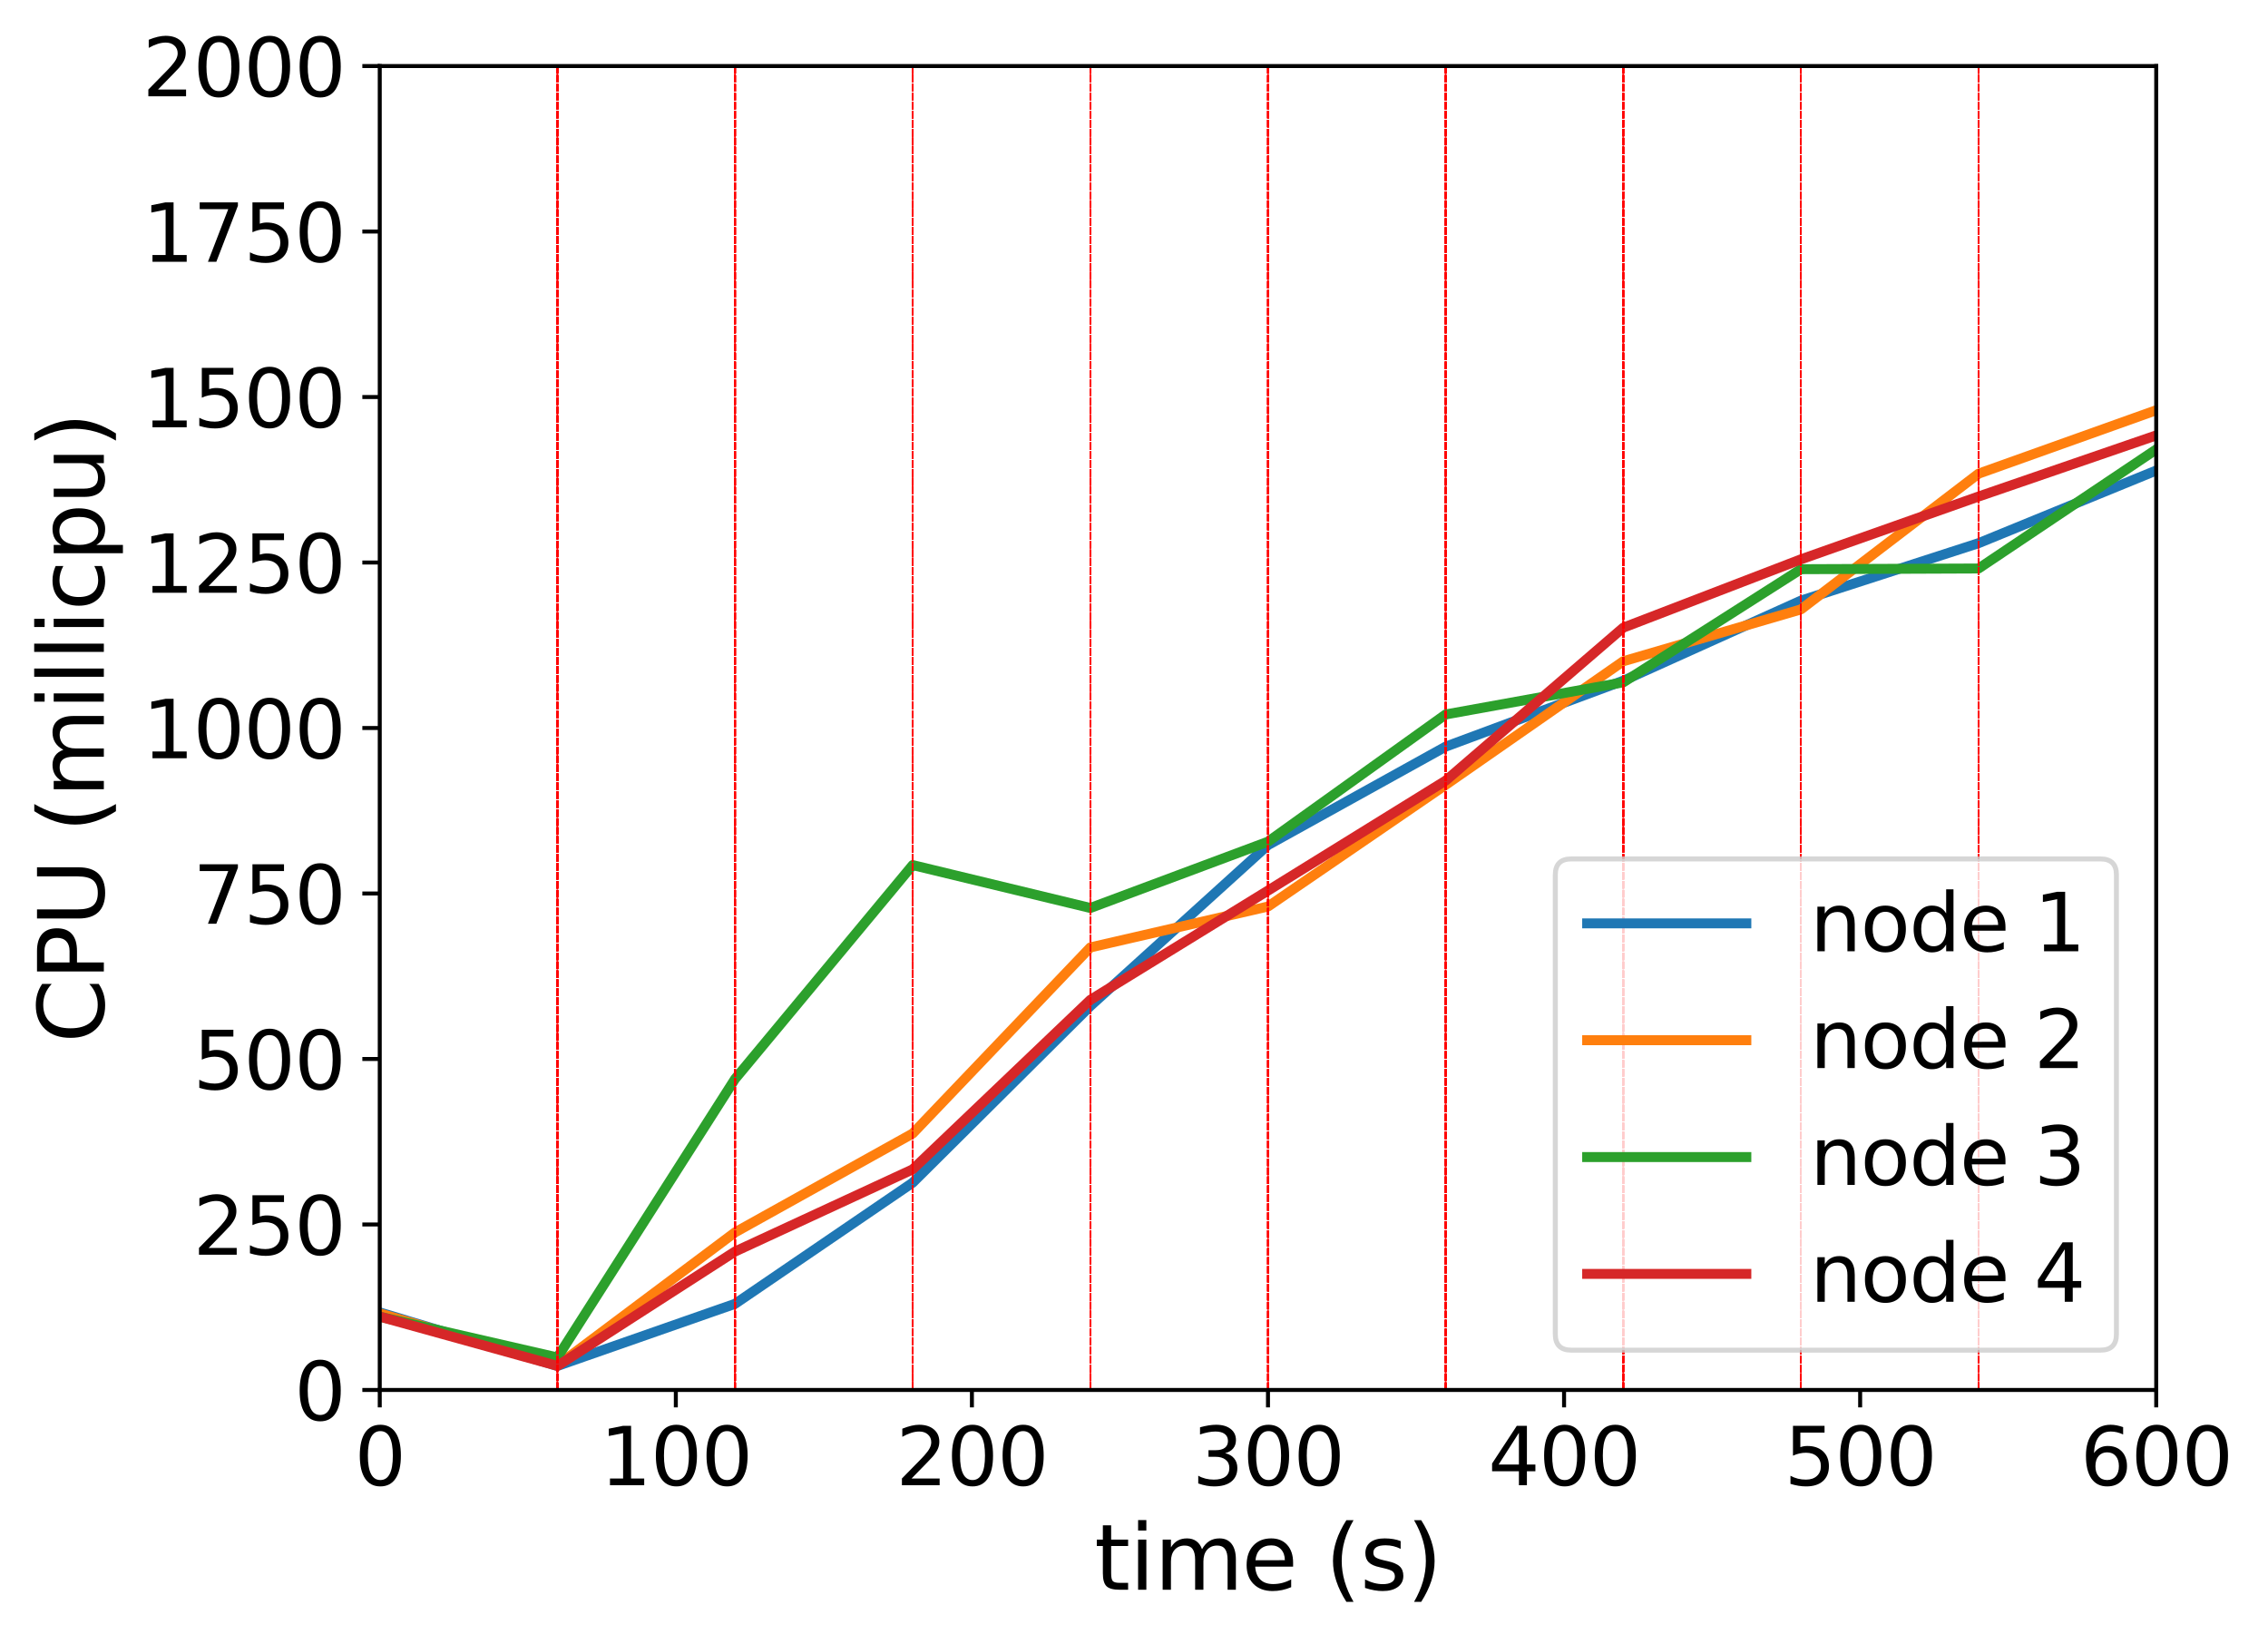 <?xml version="1.0" encoding="utf-8" standalone="no"?>
<!DOCTYPE svg PUBLIC "-//W3C//DTD SVG 1.1//EN"
  "http://www.w3.org/Graphics/SVG/1.1/DTD/svg11.dtd">
<svg xmlns:xlink="http://www.w3.org/1999/xlink" width="455.931pt" height="330.496pt" viewBox="0 0 455.931 330.496" xmlns="http://www.w3.org/2000/svg" version="1.1">
 <defs>
  <style type="text/css">*{stroke-linejoin: round; stroke-linecap: butt}</style>
 </defs>
 <g id="figure_1">
  <g id="patch_1">
   <path d="M 0 330.496 
L 455.931 330.496 
L 455.931 0 
L 0 0 
z
" style="fill: #ffffff"/>
  </g>
  <g id="axes_1">
   <g id="patch_2">
    <path d="M 76.341 279.391 
L 433.461 279.391 
L 433.461 13.279 
L 76.341 13.279 
z
" style="fill: #ffffff"/>
   </g>
   <g id="matplotlib.axis_1">
    <g id="xtick_1">
     <g id="line2d_1">
      <defs>
       <path id="me4e5511fac" d="M 0 0 
L 0 3.5 
" style="stroke: #000000; stroke-width: 0.8"/>
      </defs>
      <g>
       <use xlink:href="#me4e5511fac" x="76.341" y="279.391" style="stroke: #000000; stroke-width: 0.8"/>
      </g>
     </g>
     <g id="text_1">
      <!-- 0 -->
      <g transform="translate(71.251 298.548)scale(0.16 -0.16)">
       <defs>
        <path id="DejaVuSans-30" d="M 2034 4250 
Q 1547 4250 1301 3770 
Q 1056 3291 1056 2328 
Q 1056 1369 1301 889 
Q 1547 409 2034 409 
Q 2525 409 2770 889 
Q 3016 1369 3016 2328 
Q 3016 3291 2770 3770 
Q 2525 4250 2034 4250 
z
M 2034 4750 
Q 2819 4750 3233 4129 
Q 3647 3509 3647 2328 
Q 3647 1150 3233 529 
Q 2819 -91 2034 -91 
Q 1250 -91 836 529 
Q 422 1150 422 2328 
Q 422 3509 836 4129 
Q 1250 4750 2034 4750 
z
" transform="scale(0.016)"/>
       </defs>
       <use xlink:href="#DejaVuSans-30"/>
      </g>
     </g>
    </g>
    <g id="xtick_2">
     <g id="line2d_2">
      <g>
       <use xlink:href="#me4e5511fac" x="135.861" y="279.391" style="stroke: #000000; stroke-width: 0.8"/>
      </g>
     </g>
     <g id="text_2">
      <!-- 100 -->
      <g transform="translate(120.591 298.548)scale(0.16 -0.16)">
       <defs>
        <path id="DejaVuSans-31" d="M 794 531 
L 1825 531 
L 1825 4091 
L 703 3866 
L 703 4441 
L 1819 4666 
L 2450 4666 
L 2450 531 
L 3481 531 
L 3481 0 
L 794 0 
L 794 531 
z
" transform="scale(0.016)"/>
       </defs>
       <use xlink:href="#DejaVuSans-31"/>
       <use xlink:href="#DejaVuSans-30" x="63.623"/>
       <use xlink:href="#DejaVuSans-30" x="127.246"/>
      </g>
     </g>
    </g>
    <g id="xtick_3">
     <g id="line2d_3">
      <g>
       <use xlink:href="#me4e5511fac" x="195.381" y="279.391" style="stroke: #000000; stroke-width: 0.8"/>
      </g>
     </g>
     <g id="text_3">
      <!-- 200 -->
      <g transform="translate(180.111 298.548)scale(0.16 -0.16)">
       <defs>
        <path id="DejaVuSans-32" d="M 1228 531 
L 3431 531 
L 3431 0 
L 469 0 
L 469 531 
Q 828 903 1448 1529 
Q 2069 2156 2228 2338 
Q 2531 2678 2651 2914 
Q 2772 3150 2772 3378 
Q 2772 3750 2511 3984 
Q 2250 4219 1831 4219 
Q 1534 4219 1204 4116 
Q 875 4013 500 3803 
L 500 4441 
Q 881 4594 1212 4672 
Q 1544 4750 1819 4750 
Q 2544 4750 2975 4387 
Q 3406 4025 3406 3419 
Q 3406 3131 3298 2873 
Q 3191 2616 2906 2266 
Q 2828 2175 2409 1742 
Q 1991 1309 1228 531 
z
" transform="scale(0.016)"/>
       </defs>
       <use xlink:href="#DejaVuSans-32"/>
       <use xlink:href="#DejaVuSans-30" x="63.623"/>
       <use xlink:href="#DejaVuSans-30" x="127.246"/>
      </g>
     </g>
    </g>
    <g id="xtick_4">
     <g id="line2d_4">
      <g>
       <use xlink:href="#me4e5511fac" x="254.901" y="279.391" style="stroke: #000000; stroke-width: 0.8"/>
      </g>
     </g>
     <g id="text_4">
      <!-- 300 -->
      <g transform="translate(239.631 298.548)scale(0.16 -0.16)">
       <defs>
        <path id="DejaVuSans-33" d="M 2597 2516 
Q 3050 2419 3304 2112 
Q 3559 1806 3559 1356 
Q 3559 666 3084 287 
Q 2609 -91 1734 -91 
Q 1441 -91 1130 -33 
Q 819 25 488 141 
L 488 750 
Q 750 597 1062 519 
Q 1375 441 1716 441 
Q 2309 441 2620 675 
Q 2931 909 2931 1356 
Q 2931 1769 2642 2001 
Q 2353 2234 1838 2234 
L 1294 2234 
L 1294 2753 
L 1863 2753 
Q 2328 2753 2575 2939 
Q 2822 3125 2822 3475 
Q 2822 3834 2567 4026 
Q 2313 4219 1838 4219 
Q 1578 4219 1281 4162 
Q 984 4106 628 3988 
L 628 4550 
Q 988 4650 1302 4700 
Q 1616 4750 1894 4750 
Q 2613 4750 3031 4423 
Q 3450 4097 3450 3541 
Q 3450 3153 3228 2886 
Q 3006 2619 2597 2516 
z
" transform="scale(0.016)"/>
       </defs>
       <use xlink:href="#DejaVuSans-33"/>
       <use xlink:href="#DejaVuSans-30" x="63.623"/>
       <use xlink:href="#DejaVuSans-30" x="127.246"/>
      </g>
     </g>
    </g>
    <g id="xtick_5">
     <g id="line2d_5">
      <g>
       <use xlink:href="#me4e5511fac" x="314.421" y="279.391" style="stroke: #000000; stroke-width: 0.8"/>
      </g>
     </g>
     <g id="text_5">
      <!-- 400 -->
      <g transform="translate(299.151 298.548)scale(0.16 -0.16)">
       <defs>
        <path id="DejaVuSans-34" d="M 2419 4116 
L 825 1625 
L 2419 1625 
L 2419 4116 
z
M 2253 4666 
L 3047 4666 
L 3047 1625 
L 3713 1625 
L 3713 1100 
L 3047 1100 
L 3047 0 
L 2419 0 
L 2419 1100 
L 313 1100 
L 313 1709 
L 2253 4666 
z
" transform="scale(0.016)"/>
       </defs>
       <use xlink:href="#DejaVuSans-34"/>
       <use xlink:href="#DejaVuSans-30" x="63.623"/>
       <use xlink:href="#DejaVuSans-30" x="127.246"/>
      </g>
     </g>
    </g>
    <g id="xtick_6">
     <g id="line2d_6">
      <g>
       <use xlink:href="#me4e5511fac" x="373.941" y="279.391" style="stroke: #000000; stroke-width: 0.8"/>
      </g>
     </g>
     <g id="text_6">
      <!-- 500 -->
      <g transform="translate(358.671 298.548)scale(0.16 -0.16)">
       <defs>
        <path id="DejaVuSans-35" d="M 691 4666 
L 3169 4666 
L 3169 4134 
L 1269 4134 
L 1269 2991 
Q 1406 3038 1543 3061 
Q 1681 3084 1819 3084 
Q 2600 3084 3056 2656 
Q 3513 2228 3513 1497 
Q 3513 744 3044 326 
Q 2575 -91 1722 -91 
Q 1428 -91 1123 -41 
Q 819 9 494 109 
L 494 744 
Q 775 591 1075 516 
Q 1375 441 1709 441 
Q 2250 441 2565 725 
Q 2881 1009 2881 1497 
Q 2881 1984 2565 2268 
Q 2250 2553 1709 2553 
Q 1456 2553 1204 2497 
Q 953 2441 691 2322 
L 691 4666 
z
" transform="scale(0.016)"/>
       </defs>
       <use xlink:href="#DejaVuSans-35"/>
       <use xlink:href="#DejaVuSans-30" x="63.623"/>
       <use xlink:href="#DejaVuSans-30" x="127.246"/>
      </g>
     </g>
    </g>
    <g id="xtick_7">
     <g id="line2d_7">
      <g>
       <use xlink:href="#me4e5511fac" x="433.461" y="279.391" style="stroke: #000000; stroke-width: 0.8"/>
      </g>
     </g>
     <g id="text_7">
      <!-- 600 -->
      <g transform="translate(418.191 298.548)scale(0.16 -0.16)">
       <defs>
        <path id="DejaVuSans-36" d="M 2113 2584 
Q 1688 2584 1439 2293 
Q 1191 2003 1191 1497 
Q 1191 994 1439 701 
Q 1688 409 2113 409 
Q 2538 409 2786 701 
Q 3034 994 3034 1497 
Q 3034 2003 2786 2293 
Q 2538 2584 2113 2584 
z
M 3366 4563 
L 3366 3988 
Q 3128 4100 2886 4159 
Q 2644 4219 2406 4219 
Q 1781 4219 1451 3797 
Q 1122 3375 1075 2522 
Q 1259 2794 1537 2939 
Q 1816 3084 2150 3084 
Q 2853 3084 3261 2657 
Q 3669 2231 3669 1497 
Q 3669 778 3244 343 
Q 2819 -91 2113 -91 
Q 1303 -91 875 529 
Q 447 1150 447 2328 
Q 447 3434 972 4092 
Q 1497 4750 2381 4750 
Q 2619 4750 2861 4703 
Q 3103 4656 3366 4563 
z
" transform="scale(0.016)"/>
       </defs>
       <use xlink:href="#DejaVuSans-36"/>
       <use xlink:href="#DejaVuSans-30" x="63.623"/>
       <use xlink:href="#DejaVuSans-30" x="127.246"/>
      </g>
     </g>
    </g>
    <g id="text_8">
     <!-- time (s) -->
     <g transform="translate(219.996 319.553)scale(0.18 -0.18)">
      <defs>
       <path id="DejaVuSans-74" d="M 1172 4494 
L 1172 3500 
L 2356 3500 
L 2356 3053 
L 1172 3053 
L 1172 1153 
Q 1172 725 1289 603 
Q 1406 481 1766 481 
L 2356 481 
L 2356 0 
L 1766 0 
Q 1100 0 847 248 
Q 594 497 594 1153 
L 594 3053 
L 172 3053 
L 172 3500 
L 594 3500 
L 594 4494 
L 1172 4494 
z
" transform="scale(0.016)"/>
       <path id="DejaVuSans-69" d="M 603 3500 
L 1178 3500 
L 1178 0 
L 603 0 
L 603 3500 
z
M 603 4863 
L 1178 4863 
L 1178 4134 
L 603 4134 
L 603 4863 
z
" transform="scale(0.016)"/>
       <path id="DejaVuSans-6d" d="M 3328 2828 
Q 3544 3216 3844 3400 
Q 4144 3584 4550 3584 
Q 5097 3584 5394 3201 
Q 5691 2819 5691 2113 
L 5691 0 
L 5113 0 
L 5113 2094 
Q 5113 2597 4934 2840 
Q 4756 3084 4391 3084 
Q 3944 3084 3684 2787 
Q 3425 2491 3425 1978 
L 3425 0 
L 2847 0 
L 2847 2094 
Q 2847 2600 2669 2842 
Q 2491 3084 2119 3084 
Q 1678 3084 1418 2786 
Q 1159 2488 1159 1978 
L 1159 0 
L 581 0 
L 581 3500 
L 1159 3500 
L 1159 2956 
Q 1356 3278 1631 3431 
Q 1906 3584 2284 3584 
Q 2666 3584 2933 3390 
Q 3200 3197 3328 2828 
z
" transform="scale(0.016)"/>
       <path id="DejaVuSans-65" d="M 3597 1894 
L 3597 1613 
L 953 1613 
Q 991 1019 1311 708 
Q 1631 397 2203 397 
Q 2534 397 2845 478 
Q 3156 559 3463 722 
L 3463 178 
Q 3153 47 2828 -22 
Q 2503 -91 2169 -91 
Q 1331 -91 842 396 
Q 353 884 353 1716 
Q 353 2575 817 3079 
Q 1281 3584 2069 3584 
Q 2775 3584 3186 3129 
Q 3597 2675 3597 1894 
z
M 3022 2063 
Q 3016 2534 2758 2815 
Q 2500 3097 2075 3097 
Q 1594 3097 1305 2825 
Q 1016 2553 972 2059 
L 3022 2063 
z
" transform="scale(0.016)"/>
       <path id="DejaVuSans-20" transform="scale(0.016)"/>
       <path id="DejaVuSans-28" d="M 1984 4856 
Q 1566 4138 1362 3434 
Q 1159 2731 1159 2009 
Q 1159 1288 1364 580 
Q 1569 -128 1984 -844 
L 1484 -844 
Q 1016 -109 783 600 
Q 550 1309 550 2009 
Q 550 2706 781 3412 
Q 1013 4119 1484 4856 
L 1984 4856 
z
" transform="scale(0.016)"/>
       <path id="DejaVuSans-73" d="M 2834 3397 
L 2834 2853 
Q 2591 2978 2328 3040 
Q 2066 3103 1784 3103 
Q 1356 3103 1142 2972 
Q 928 2841 928 2578 
Q 928 2378 1081 2264 
Q 1234 2150 1697 2047 
L 1894 2003 
Q 2506 1872 2764 1633 
Q 3022 1394 3022 966 
Q 3022 478 2636 193 
Q 2250 -91 1575 -91 
Q 1294 -91 989 -36 
Q 684 19 347 128 
L 347 722 
Q 666 556 975 473 
Q 1284 391 1588 391 
Q 1994 391 2212 530 
Q 2431 669 2431 922 
Q 2431 1156 2273 1281 
Q 2116 1406 1581 1522 
L 1381 1569 
Q 847 1681 609 1914 
Q 372 2147 372 2553 
Q 372 3047 722 3315 
Q 1072 3584 1716 3584 
Q 2034 3584 2315 3537 
Q 2597 3491 2834 3397 
z
" transform="scale(0.016)"/>
       <path id="DejaVuSans-29" d="M 513 4856 
L 1013 4856 
Q 1481 4119 1714 3412 
Q 1947 2706 1947 2009 
Q 1947 1309 1714 600 
Q 1481 -109 1013 -844 
L 513 -844 
Q 928 -128 1133 580 
Q 1338 1288 1338 2009 
Q 1338 2731 1133 3434 
Q 928 4138 513 4856 
z
" transform="scale(0.016)"/>
      </defs>
      <use xlink:href="#DejaVuSans-74"/>
      <use xlink:href="#DejaVuSans-69" x="39.209"/>
      <use xlink:href="#DejaVuSans-6d" x="66.992"/>
      <use xlink:href="#DejaVuSans-65" x="164.404"/>
      <use xlink:href="#DejaVuSans-20" x="225.928"/>
      <use xlink:href="#DejaVuSans-28" x="257.715"/>
      <use xlink:href="#DejaVuSans-73" x="296.729"/>
      <use xlink:href="#DejaVuSans-29" x="348.828"/>
     </g>
    </g>
   </g>
   <g id="matplotlib.axis_2">
    <g id="ytick_1">
     <g id="line2d_8">
      <defs>
       <path id="m9be1638e4f" d="M 0 0 
L -3.5 0 
" style="stroke: #000000; stroke-width: 0.8"/>
      </defs>
      <g>
       <use xlink:href="#m9be1638e4f" x="76.341" y="279.391" style="stroke: #000000; stroke-width: 0.8"/>
      </g>
     </g>
     <g id="text_9">
      <!-- 0 -->
      <g transform="translate(59.161 285.469)scale(0.16 -0.16)">
       <use xlink:href="#DejaVuSans-30"/>
      </g>
     </g>
    </g>
    <g id="ytick_2">
     <g id="line2d_9">
      <g>
       <use xlink:href="#m9be1638e4f" x="76.341" y="246.127" style="stroke: #000000; stroke-width: 0.8"/>
      </g>
     </g>
     <g id="text_10">
      <!-- 250 -->
      <g transform="translate(38.801 252.206)scale(0.16 -0.16)">
       <use xlink:href="#DejaVuSans-32"/>
       <use xlink:href="#DejaVuSans-35" x="63.623"/>
       <use xlink:href="#DejaVuSans-30" x="127.246"/>
      </g>
     </g>
    </g>
    <g id="ytick_3">
     <g id="line2d_10">
      <g>
       <use xlink:href="#m9be1638e4f" x="76.341" y="212.863" style="stroke: #000000; stroke-width: 0.8"/>
      </g>
     </g>
     <g id="text_11">
      <!-- 500 -->
      <g transform="translate(38.801 218.941)scale(0.16 -0.16)">
       <use xlink:href="#DejaVuSans-35"/>
       <use xlink:href="#DejaVuSans-30" x="63.623"/>
       <use xlink:href="#DejaVuSans-30" x="127.246"/>
      </g>
     </g>
    </g>
    <g id="ytick_4">
     <g id="line2d_11">
      <g>
       <use xlink:href="#m9be1638e4f" x="76.341" y="179.599" style="stroke: #000000; stroke-width: 0.8"/>
      </g>
     </g>
     <g id="text_12">
      <!-- 750 -->
      <g transform="translate(38.801 185.678)scale(0.16 -0.16)">
       <defs>
        <path id="DejaVuSans-37" d="M 525 4666 
L 3525 4666 
L 3525 4397 
L 1831 0 
L 1172 0 
L 2766 4134 
L 525 4134 
L 525 4666 
z
" transform="scale(0.016)"/>
       </defs>
       <use xlink:href="#DejaVuSans-37"/>
       <use xlink:href="#DejaVuSans-35" x="63.623"/>
       <use xlink:href="#DejaVuSans-30" x="127.246"/>
      </g>
     </g>
    </g>
    <g id="ytick_5">
     <g id="line2d_12">
      <g>
       <use xlink:href="#m9be1638e4f" x="76.341" y="146.335" style="stroke: #000000; stroke-width: 0.8"/>
      </g>
     </g>
     <g id="text_13">
      <!-- 1000 -->
      <g transform="translate(28.621 152.413)scale(0.16 -0.16)">
       <use xlink:href="#DejaVuSans-31"/>
       <use xlink:href="#DejaVuSans-30" x="63.623"/>
       <use xlink:href="#DejaVuSans-30" x="127.246"/>
       <use xlink:href="#DejaVuSans-30" x="190.869"/>
      </g>
     </g>
    </g>
    <g id="ytick_6">
     <g id="line2d_13">
      <g>
       <use xlink:href="#m9be1638e4f" x="76.341" y="113.071" style="stroke: #000000; stroke-width: 0.8"/>
      </g>
     </g>
     <g id="text_14">
      <!-- 1250 -->
      <g transform="translate(28.621 119.15)scale(0.16 -0.16)">
       <use xlink:href="#DejaVuSans-31"/>
       <use xlink:href="#DejaVuSans-32" x="63.623"/>
       <use xlink:href="#DejaVuSans-35" x="127.246"/>
       <use xlink:href="#DejaVuSans-30" x="190.869"/>
      </g>
     </g>
    </g>
    <g id="ytick_7">
     <g id="line2d_14">
      <g>
       <use xlink:href="#m9be1638e4f" x="76.341" y="79.807" style="stroke: #000000; stroke-width: 0.8"/>
      </g>
     </g>
     <g id="text_15">
      <!-- 1500 -->
      <g transform="translate(28.621 85.885)scale(0.16 -0.16)">
       <use xlink:href="#DejaVuSans-31"/>
       <use xlink:href="#DejaVuSans-35" x="63.623"/>
       <use xlink:href="#DejaVuSans-30" x="127.246"/>
       <use xlink:href="#DejaVuSans-30" x="190.869"/>
      </g>
     </g>
    </g>
    <g id="ytick_8">
     <g id="line2d_15">
      <g>
       <use xlink:href="#m9be1638e4f" x="76.341" y="46.543" style="stroke: #000000; stroke-width: 0.8"/>
      </g>
     </g>
     <g id="text_16">
      <!-- 1750 -->
      <g transform="translate(28.621 52.621)scale(0.16 -0.16)">
       <use xlink:href="#DejaVuSans-31"/>
       <use xlink:href="#DejaVuSans-37" x="63.623"/>
       <use xlink:href="#DejaVuSans-35" x="127.246"/>
       <use xlink:href="#DejaVuSans-30" x="190.869"/>
      </g>
     </g>
    </g>
    <g id="ytick_9">
     <g id="line2d_16">
      <g>
       <use xlink:href="#m9be1638e4f" x="76.341" y="13.279" style="stroke: #000000; stroke-width: 0.8"/>
      </g>
     </g>
     <g id="text_17">
      <!-- 2000 -->
      <g transform="translate(28.621 19.358)scale(0.16 -0.16)">
       <use xlink:href="#DejaVuSans-32"/>
       <use xlink:href="#DejaVuSans-30" x="63.623"/>
       <use xlink:href="#DejaVuSans-30" x="127.246"/>
       <use xlink:href="#DejaVuSans-30" x="190.869"/>
      </g>
     </g>
    </g>
    <g id="text_18">
     <!-- CPU (millicpu) -->
     <g transform="translate(20.877 209.65)rotate(-90)scale(0.18 -0.18)">
      <defs>
       <path id="DejaVuSans-43" d="M 4122 4306 
L 4122 3641 
Q 3803 3938 3442 4084 
Q 3081 4231 2675 4231 
Q 1875 4231 1450 3742 
Q 1025 3253 1025 2328 
Q 1025 1406 1450 917 
Q 1875 428 2675 428 
Q 3081 428 3442 575 
Q 3803 722 4122 1019 
L 4122 359 
Q 3791 134 3420 21 
Q 3050 -91 2638 -91 
Q 1578 -91 968 557 
Q 359 1206 359 2328 
Q 359 3453 968 4101 
Q 1578 4750 2638 4750 
Q 3056 4750 3426 4639 
Q 3797 4528 4122 4306 
z
" transform="scale(0.016)"/>
       <path id="DejaVuSans-50" d="M 1259 4147 
L 1259 2394 
L 2053 2394 
Q 2494 2394 2734 2622 
Q 2975 2850 2975 3272 
Q 2975 3691 2734 3919 
Q 2494 4147 2053 4147 
L 1259 4147 
z
M 628 4666 
L 2053 4666 
Q 2838 4666 3239 4311 
Q 3641 3956 3641 3272 
Q 3641 2581 3239 2228 
Q 2838 1875 2053 1875 
L 1259 1875 
L 1259 0 
L 628 0 
L 628 4666 
z
" transform="scale(0.016)"/>
       <path id="DejaVuSans-55" d="M 556 4666 
L 1191 4666 
L 1191 1831 
Q 1191 1081 1462 751 
Q 1734 422 2344 422 
Q 2950 422 3222 751 
Q 3494 1081 3494 1831 
L 3494 4666 
L 4128 4666 
L 4128 1753 
Q 4128 841 3676 375 
Q 3225 -91 2344 -91 
Q 1459 -91 1007 375 
Q 556 841 556 1753 
L 556 4666 
z
" transform="scale(0.016)"/>
       <path id="DejaVuSans-6c" d="M 603 4863 
L 1178 4863 
L 1178 0 
L 603 0 
L 603 4863 
z
" transform="scale(0.016)"/>
       <path id="DejaVuSans-63" d="M 3122 3366 
L 3122 2828 
Q 2878 2963 2633 3030 
Q 2388 3097 2138 3097 
Q 1578 3097 1268 2742 
Q 959 2388 959 1747 
Q 959 1106 1268 751 
Q 1578 397 2138 397 
Q 2388 397 2633 464 
Q 2878 531 3122 666 
L 3122 134 
Q 2881 22 2623 -34 
Q 2366 -91 2075 -91 
Q 1284 -91 818 406 
Q 353 903 353 1747 
Q 353 2603 823 3093 
Q 1294 3584 2113 3584 
Q 2378 3584 2631 3529 
Q 2884 3475 3122 3366 
z
" transform="scale(0.016)"/>
       <path id="DejaVuSans-70" d="M 1159 525 
L 1159 -1331 
L 581 -1331 
L 581 3500 
L 1159 3500 
L 1159 2969 
Q 1341 3281 1617 3432 
Q 1894 3584 2278 3584 
Q 2916 3584 3314 3078 
Q 3713 2572 3713 1747 
Q 3713 922 3314 415 
Q 2916 -91 2278 -91 
Q 1894 -91 1617 61 
Q 1341 213 1159 525 
z
M 3116 1747 
Q 3116 2381 2855 2742 
Q 2594 3103 2138 3103 
Q 1681 3103 1420 2742 
Q 1159 2381 1159 1747 
Q 1159 1113 1420 752 
Q 1681 391 2138 391 
Q 2594 391 2855 752 
Q 3116 1113 3116 1747 
z
" transform="scale(0.016)"/>
       <path id="DejaVuSans-75" d="M 544 1381 
L 544 3500 
L 1119 3500 
L 1119 1403 
Q 1119 906 1312 657 
Q 1506 409 1894 409 
Q 2359 409 2629 706 
Q 2900 1003 2900 1516 
L 2900 3500 
L 3475 3500 
L 3475 0 
L 2900 0 
L 2900 538 
Q 2691 219 2414 64 
Q 2138 -91 1772 -91 
Q 1169 -91 856 284 
Q 544 659 544 1381 
z
M 1991 3584 
L 1991 3584 
z
" transform="scale(0.016)"/>
      </defs>
      <use xlink:href="#DejaVuSans-43"/>
      <use xlink:href="#DejaVuSans-50" x="69.824"/>
      <use xlink:href="#DejaVuSans-55" x="130.127"/>
      <use xlink:href="#DejaVuSans-20" x="203.32"/>
      <use xlink:href="#DejaVuSans-28" x="235.107"/>
      <use xlink:href="#DejaVuSans-6d" x="274.121"/>
      <use xlink:href="#DejaVuSans-69" x="371.533"/>
      <use xlink:href="#DejaVuSans-6c" x="399.316"/>
      <use xlink:href="#DejaVuSans-6c" x="427.1"/>
      <use xlink:href="#DejaVuSans-69" x="454.883"/>
      <use xlink:href="#DejaVuSans-63" x="482.666"/>
      <use xlink:href="#DejaVuSans-70" x="537.646"/>
      <use xlink:href="#DejaVuSans-75" x="601.123"/>
      <use xlink:href="#DejaVuSans-29" x="664.502"/>
     </g>
    </g>
   </g>
   <g id="line2d_17">
    <path d="M 76.341 263.808 
L 112.053 274.565 
L 147.765 262.078 
L 183.477 237.729 
L 219.189 202.223 
L 254.901 169.866 
L 290.613 150.084 
L 326.325 136.83 
L 362.037 120.731 
L 397.749 109.182 
L 433.461 94.574 
" clip-path="url(#pd29b719fe8)" style="fill: none; stroke: #1f77b4; stroke-width: 2; stroke-linecap: square"/>
   </g>
   <g id="line2d_18">
    <path d="M 76.341 264.01 
L 112.053 274.465 
L 147.765 247.716 
L 183.477 227.846 
L 219.189 190.439 
L 254.901 182.219 
L 290.613 157.765 
L 326.325 132.919 
L 362.037 122.496 
L 397.749 95.209 
L 433.461 82.457 
" clip-path="url(#pd29b719fe8)" style="fill: none; stroke: #ff7f0e; stroke-width: 2; stroke-linecap: square"/>
   </g>
   <g id="line2d_19">
    <path d="M 76.341 264.672 
L 112.053 272.862 
L 147.765 216.879 
L 183.477 173.89 
L 219.189 182.513 
L 254.901 169.185 
L 290.613 143.612 
L 326.325 137.152 
L 362.037 114.414 
L 397.749 114.272 
L 433.461 90.335 
" clip-path="url(#pd29b719fe8)" style="fill: none; stroke: #2ca02c; stroke-width: 2; stroke-linecap: square"/>
   </g>
   <g id="line2d_20">
    <path d="M 76.341 264.654 
L 112.053 274.553 
L 147.765 251.566 
L 183.477 235.052 
L 219.189 200.984 
L 254.901 179.014 
L 290.613 156.919 
L 326.325 126.163 
L 362.037 112.431 
L 397.749 99.803 
L 433.461 87.516 
" clip-path="url(#pd29b719fe8)" style="fill: none; stroke: #d62728; stroke-width: 2; stroke-linecap: square"/>
   </g>
   <g id="line2d_21">
    <path d="M 112.053 279.391 
L 112.053 13.279 
" clip-path="url(#pd29b719fe8)" style="fill: none; stroke-dasharray: 1.5,0.3; stroke-dashoffset: 0; stroke: #ff0000; stroke-width: 0.3"/>
   </g>
   <g id="line2d_22">
    <path d="M 112.053 279.391 
L 112.053 13.279 
" clip-path="url(#pd29b719fe8)" style="fill: none; stroke-dasharray: 1.5,0.3; stroke-dashoffset: 0; stroke: #ff0000; stroke-width: 0.3"/>
   </g>
   <g id="line2d_23">
    <path d="M 112.053 279.391 
L 112.053 13.279 
" clip-path="url(#pd29b719fe8)" style="fill: none; stroke-dasharray: 1.5,0.3; stroke-dashoffset: 0; stroke: #ff0000; stroke-width: 0.3"/>
   </g>
   <g id="line2d_24">
    <path d="M 112.053 279.391 
L 112.053 13.279 
" clip-path="url(#pd29b719fe8)" style="fill: none; stroke-dasharray: 1.5,0.3; stroke-dashoffset: 0; stroke: #ff0000; stroke-width: 0.3"/>
   </g>
   <g id="line2d_25">
    <path d="M 112.053 279.391 
L 112.053 13.279 
" clip-path="url(#pd29b719fe8)" style="fill: none; stroke-dasharray: 1.5,0.3; stroke-dashoffset: 0; stroke: #ff0000; stroke-width: 0.3"/>
   </g>
   <g id="line2d_26">
    <path d="M 112.053 279.391 
L 112.053 13.279 
" clip-path="url(#pd29b719fe8)" style="fill: none; stroke-dasharray: 1.5,0.3; stroke-dashoffset: 0; stroke: #ff0000; stroke-width: 0.3"/>
   </g>
   <g id="line2d_27">
    <path d="M 112.053 279.391 
L 112.053 13.279 
" clip-path="url(#pd29b719fe8)" style="fill: none; stroke-dasharray: 1.5,0.3; stroke-dashoffset: 0; stroke: #ff0000; stroke-width: 0.3"/>
   </g>
   <g id="line2d_28">
    <path d="M 112.053 279.391 
L 112.053 13.279 
" clip-path="url(#pd29b719fe8)" style="fill: none; stroke-dasharray: 1.5,0.3; stroke-dashoffset: 0; stroke: #ff0000; stroke-width: 0.3"/>
   </g>
   <g id="line2d_29">
    <path d="M 112.053 279.391 
L 112.053 13.279 
" clip-path="url(#pd29b719fe8)" style="fill: none; stroke-dasharray: 1.5,0.3; stroke-dashoffset: 0; stroke: #ff0000; stroke-width: 0.3"/>
   </g>
   <g id="line2d_30">
    <path d="M 112.053 279.391 
L 112.053 13.279 
" clip-path="url(#pd29b719fe8)" style="fill: none; stroke-dasharray: 1.5,0.3; stroke-dashoffset: 0; stroke: #ff0000; stroke-width: 0.3"/>
   </g>
   <g id="line2d_31">
    <path d="M 112.053 279.391 
L 112.053 13.279 
" clip-path="url(#pd29b719fe8)" style="fill: none; stroke-dasharray: 1.5,0.3; stroke-dashoffset: 0; stroke: #ff0000; stroke-width: 0.3"/>
   </g>
   <g id="line2d_32">
    <path d="M 112.053 279.391 
L 112.053 13.279 
" clip-path="url(#pd29b719fe8)" style="fill: none; stroke-dasharray: 1.5,0.3; stroke-dashoffset: 0; stroke: #ff0000; stroke-width: 0.3"/>
   </g>
   <g id="line2d_33">
    <path d="M 112.053 279.391 
L 112.053 13.279 
" clip-path="url(#pd29b719fe8)" style="fill: none; stroke-dasharray: 1.5,0.3; stroke-dashoffset: 0; stroke: #ff0000; stroke-width: 0.3"/>
   </g>
   <g id="line2d_34">
    <path d="M 112.053 279.391 
L 112.053 13.279 
" clip-path="url(#pd29b719fe8)" style="fill: none; stroke-dasharray: 1.5,0.3; stroke-dashoffset: 0; stroke: #ff0000; stroke-width: 0.3"/>
   </g>
   <g id="line2d_35">
    <path d="M 112.053 279.391 
L 112.053 13.279 
" clip-path="url(#pd29b719fe8)" style="fill: none; stroke-dasharray: 1.5,0.3; stroke-dashoffset: 0; stroke: #ff0000; stroke-width: 0.3"/>
   </g>
   <g id="line2d_36">
    <path d="M 112.053 279.391 
L 112.053 13.279 
" clip-path="url(#pd29b719fe8)" style="fill: none; stroke-dasharray: 1.5,0.3; stroke-dashoffset: 0; stroke: #ff0000; stroke-width: 0.3"/>
   </g>
   <g id="line2d_37">
    <path d="M 147.765 279.391 
L 147.765 13.279 
" clip-path="url(#pd29b719fe8)" style="fill: none; stroke-dasharray: 1.5,0.3; stroke-dashoffset: 0; stroke: #ff0000; stroke-width: 0.3"/>
   </g>
   <g id="line2d_38">
    <path d="M 147.765 279.391 
L 147.765 13.279 
" clip-path="url(#pd29b719fe8)" style="fill: none; stroke-dasharray: 1.5,0.3; stroke-dashoffset: 0; stroke: #ff0000; stroke-width: 0.3"/>
   </g>
   <g id="line2d_39">
    <path d="M 147.765 279.391 
L 147.765 13.279 
" clip-path="url(#pd29b719fe8)" style="fill: none; stroke-dasharray: 1.5,0.3; stroke-dashoffset: 0; stroke: #ff0000; stroke-width: 0.3"/>
   </g>
   <g id="line2d_40">
    <path d="M 147.765 279.391 
L 147.765 13.279 
" clip-path="url(#pd29b719fe8)" style="fill: none; stroke-dasharray: 1.5,0.3; stroke-dashoffset: 0; stroke: #ff0000; stroke-width: 0.3"/>
   </g>
   <g id="line2d_41">
    <path d="M 147.765 279.391 
L 147.765 13.279 
" clip-path="url(#pd29b719fe8)" style="fill: none; stroke-dasharray: 1.5,0.3; stroke-dashoffset: 0; stroke: #ff0000; stroke-width: 0.3"/>
   </g>
   <g id="line2d_42">
    <path d="M 147.765 279.391 
L 147.765 13.279 
" clip-path="url(#pd29b719fe8)" style="fill: none; stroke-dasharray: 1.5,0.3; stroke-dashoffset: 0; stroke: #ff0000; stroke-width: 0.3"/>
   </g>
   <g id="line2d_43">
    <path d="M 147.765 279.391 
L 147.765 13.279 
" clip-path="url(#pd29b719fe8)" style="fill: none; stroke-dasharray: 1.5,0.3; stroke-dashoffset: 0; stroke: #ff0000; stroke-width: 0.3"/>
   </g>
   <g id="line2d_44">
    <path d="M 147.765 279.391 
L 147.765 13.279 
" clip-path="url(#pd29b719fe8)" style="fill: none; stroke-dasharray: 1.5,0.3; stroke-dashoffset: 0; stroke: #ff0000; stroke-width: 0.3"/>
   </g>
   <g id="line2d_45">
    <path d="M 147.765 279.391 
L 147.765 13.279 
" clip-path="url(#pd29b719fe8)" style="fill: none; stroke-dasharray: 1.5,0.3; stroke-dashoffset: 0; stroke: #ff0000; stroke-width: 0.3"/>
   </g>
   <g id="line2d_46">
    <path d="M 147.765 279.391 
L 147.765 13.279 
" clip-path="url(#pd29b719fe8)" style="fill: none; stroke-dasharray: 1.5,0.3; stroke-dashoffset: 0; stroke: #ff0000; stroke-width: 0.3"/>
   </g>
   <g id="line2d_47">
    <path d="M 147.765 279.391 
L 147.765 13.279 
" clip-path="url(#pd29b719fe8)" style="fill: none; stroke-dasharray: 1.5,0.3; stroke-dashoffset: 0; stroke: #ff0000; stroke-width: 0.3"/>
   </g>
   <g id="line2d_48">
    <path d="M 147.765 279.391 
L 147.765 13.279 
" clip-path="url(#pd29b719fe8)" style="fill: none; stroke-dasharray: 1.5,0.3; stroke-dashoffset: 0; stroke: #ff0000; stroke-width: 0.3"/>
   </g>
   <g id="line2d_49">
    <path d="M 147.765 279.391 
L 147.765 13.279 
" clip-path="url(#pd29b719fe8)" style="fill: none; stroke-dasharray: 1.5,0.3; stroke-dashoffset: 0; stroke: #ff0000; stroke-width: 0.3"/>
   </g>
   <g id="line2d_50">
    <path d="M 147.765 279.391 
L 147.765 13.279 
" clip-path="url(#pd29b719fe8)" style="fill: none; stroke-dasharray: 1.5,0.3; stroke-dashoffset: 0; stroke: #ff0000; stroke-width: 0.3"/>
   </g>
   <g id="line2d_51">
    <path d="M 147.765 279.391 
L 147.765 13.279 
" clip-path="url(#pd29b719fe8)" style="fill: none; stroke-dasharray: 1.5,0.3; stroke-dashoffset: 0; stroke: #ff0000; stroke-width: 0.3"/>
   </g>
   <g id="line2d_52">
    <path d="M 147.765 279.391 
L 147.765 13.279 
" clip-path="url(#pd29b719fe8)" style="fill: none; stroke-dasharray: 1.5,0.3; stroke-dashoffset: 0; stroke: #ff0000; stroke-width: 0.3"/>
   </g>
   <g id="line2d_53">
    <path d="M 183.477 279.391 
L 183.477 13.279 
" clip-path="url(#pd29b719fe8)" style="fill: none; stroke-dasharray: 1.5,0.3; stroke-dashoffset: 0; stroke: #ff0000; stroke-width: 0.3"/>
   </g>
   <g id="line2d_54">
    <path d="M 183.477 279.391 
L 183.477 13.279 
" clip-path="url(#pd29b719fe8)" style="fill: none; stroke-dasharray: 1.5,0.3; stroke-dashoffset: 0; stroke: #ff0000; stroke-width: 0.3"/>
   </g>
   <g id="line2d_55">
    <path d="M 183.477 279.391 
L 183.477 13.279 
" clip-path="url(#pd29b719fe8)" style="fill: none; stroke-dasharray: 1.5,0.3; stroke-dashoffset: 0; stroke: #ff0000; stroke-width: 0.3"/>
   </g>
   <g id="line2d_56">
    <path d="M 183.477 279.391 
L 183.477 13.279 
" clip-path="url(#pd29b719fe8)" style="fill: none; stroke-dasharray: 1.5,0.3; stroke-dashoffset: 0; stroke: #ff0000; stroke-width: 0.3"/>
   </g>
   <g id="line2d_57">
    <path d="M 183.477 279.391 
L 183.477 13.279 
" clip-path="url(#pd29b719fe8)" style="fill: none; stroke-dasharray: 1.5,0.3; stroke-dashoffset: 0; stroke: #ff0000; stroke-width: 0.3"/>
   </g>
   <g id="line2d_58">
    <path d="M 183.477 279.391 
L 183.477 13.279 
" clip-path="url(#pd29b719fe8)" style="fill: none; stroke-dasharray: 1.5,0.3; stroke-dashoffset: 0; stroke: #ff0000; stroke-width: 0.3"/>
   </g>
   <g id="line2d_59">
    <path d="M 183.477 279.391 
L 183.477 13.279 
" clip-path="url(#pd29b719fe8)" style="fill: none; stroke-dasharray: 1.5,0.3; stroke-dashoffset: 0; stroke: #ff0000; stroke-width: 0.3"/>
   </g>
   <g id="line2d_60">
    <path d="M 183.477 279.391 
L 183.477 13.279 
" clip-path="url(#pd29b719fe8)" style="fill: none; stroke-dasharray: 1.5,0.3; stroke-dashoffset: 0; stroke: #ff0000; stroke-width: 0.3"/>
   </g>
   <g id="line2d_61">
    <path d="M 183.477 279.391 
L 183.477 13.279 
" clip-path="url(#pd29b719fe8)" style="fill: none; stroke-dasharray: 1.5,0.3; stroke-dashoffset: 0; stroke: #ff0000; stroke-width: 0.3"/>
   </g>
   <g id="line2d_62">
    <path d="M 183.477 279.391 
L 183.477 13.279 
" clip-path="url(#pd29b719fe8)" style="fill: none; stroke-dasharray: 1.5,0.3; stroke-dashoffset: 0; stroke: #ff0000; stroke-width: 0.3"/>
   </g>
   <g id="line2d_63">
    <path d="M 183.477 279.391 
L 183.477 13.279 
" clip-path="url(#pd29b719fe8)" style="fill: none; stroke-dasharray: 1.5,0.3; stroke-dashoffset: 0; stroke: #ff0000; stroke-width: 0.3"/>
   </g>
   <g id="line2d_64">
    <path d="M 183.477 279.391 
L 183.477 13.279 
" clip-path="url(#pd29b719fe8)" style="fill: none; stroke-dasharray: 1.5,0.3; stroke-dashoffset: 0; stroke: #ff0000; stroke-width: 0.3"/>
   </g>
   <g id="line2d_65">
    <path d="M 183.477 279.391 
L 183.477 13.279 
" clip-path="url(#pd29b719fe8)" style="fill: none; stroke-dasharray: 1.5,0.3; stroke-dashoffset: 0; stroke: #ff0000; stroke-width: 0.3"/>
   </g>
   <g id="line2d_66">
    <path d="M 183.477 279.391 
L 183.477 13.279 
" clip-path="url(#pd29b719fe8)" style="fill: none; stroke-dasharray: 1.5,0.3; stroke-dashoffset: 0; stroke: #ff0000; stroke-width: 0.3"/>
   </g>
   <g id="line2d_67">
    <path d="M 183.477 279.391 
L 183.477 13.279 
" clip-path="url(#pd29b719fe8)" style="fill: none; stroke-dasharray: 1.5,0.3; stroke-dashoffset: 0; stroke: #ff0000; stroke-width: 0.3"/>
   </g>
   <g id="line2d_68">
    <path d="M 183.477 279.391 
L 183.477 13.279 
" clip-path="url(#pd29b719fe8)" style="fill: none; stroke-dasharray: 1.5,0.3; stroke-dashoffset: 0; stroke: #ff0000; stroke-width: 0.3"/>
   </g>
   <g id="line2d_69">
    <path d="M 219.189 279.391 
L 219.189 13.279 
" clip-path="url(#pd29b719fe8)" style="fill: none; stroke-dasharray: 1.5,0.3; stroke-dashoffset: 0; stroke: #ff0000; stroke-width: 0.3"/>
   </g>
   <g id="line2d_70">
    <path d="M 219.189 279.391 
L 219.189 13.279 
" clip-path="url(#pd29b719fe8)" style="fill: none; stroke-dasharray: 1.5,0.3; stroke-dashoffset: 0; stroke: #ff0000; stroke-width: 0.3"/>
   </g>
   <g id="line2d_71">
    <path d="M 219.189 279.391 
L 219.189 13.279 
" clip-path="url(#pd29b719fe8)" style="fill: none; stroke-dasharray: 1.5,0.3; stroke-dashoffset: 0; stroke: #ff0000; stroke-width: 0.3"/>
   </g>
   <g id="line2d_72">
    <path d="M 219.189 279.391 
L 219.189 13.279 
" clip-path="url(#pd29b719fe8)" style="fill: none; stroke-dasharray: 1.5,0.3; stroke-dashoffset: 0; stroke: #ff0000; stroke-width: 0.3"/>
   </g>
   <g id="line2d_73">
    <path d="M 219.189 279.391 
L 219.189 13.279 
" clip-path="url(#pd29b719fe8)" style="fill: none; stroke-dasharray: 1.5,0.3; stroke-dashoffset: 0; stroke: #ff0000; stroke-width: 0.3"/>
   </g>
   <g id="line2d_74">
    <path d="M 219.189 279.391 
L 219.189 13.279 
" clip-path="url(#pd29b719fe8)" style="fill: none; stroke-dasharray: 1.5,0.3; stroke-dashoffset: 0; stroke: #ff0000; stroke-width: 0.3"/>
   </g>
   <g id="line2d_75">
    <path d="M 219.189 279.391 
L 219.189 13.279 
" clip-path="url(#pd29b719fe8)" style="fill: none; stroke-dasharray: 1.5,0.3; stroke-dashoffset: 0; stroke: #ff0000; stroke-width: 0.3"/>
   </g>
   <g id="line2d_76">
    <path d="M 219.189 279.391 
L 219.189 13.279 
" clip-path="url(#pd29b719fe8)" style="fill: none; stroke-dasharray: 1.5,0.3; stroke-dashoffset: 0; stroke: #ff0000; stroke-width: 0.3"/>
   </g>
   <g id="line2d_77">
    <path d="M 219.189 279.391 
L 219.189 13.279 
" clip-path="url(#pd29b719fe8)" style="fill: none; stroke-dasharray: 1.5,0.3; stroke-dashoffset: 0; stroke: #ff0000; stroke-width: 0.3"/>
   </g>
   <g id="line2d_78">
    <path d="M 219.189 279.391 
L 219.189 13.279 
" clip-path="url(#pd29b719fe8)" style="fill: none; stroke-dasharray: 1.5,0.3; stroke-dashoffset: 0; stroke: #ff0000; stroke-width: 0.3"/>
   </g>
   <g id="line2d_79">
    <path d="M 219.189 279.391 
L 219.189 13.279 
" clip-path="url(#pd29b719fe8)" style="fill: none; stroke-dasharray: 1.5,0.3; stroke-dashoffset: 0; stroke: #ff0000; stroke-width: 0.3"/>
   </g>
   <g id="line2d_80">
    <path d="M 254.901 279.391 
L 254.901 13.279 
" clip-path="url(#pd29b719fe8)" style="fill: none; stroke-dasharray: 1.5,0.3; stroke-dashoffset: 0; stroke: #ff0000; stroke-width: 0.3"/>
   </g>
   <g id="line2d_81">
    <path d="M 254.901 279.391 
L 254.901 13.279 
" clip-path="url(#pd29b719fe8)" style="fill: none; stroke-dasharray: 1.5,0.3; stroke-dashoffset: 0; stroke: #ff0000; stroke-width: 0.3"/>
   </g>
   <g id="line2d_82">
    <path d="M 254.901 279.391 
L 254.901 13.279 
" clip-path="url(#pd29b719fe8)" style="fill: none; stroke-dasharray: 1.5,0.3; stroke-dashoffset: 0; stroke: #ff0000; stroke-width: 0.3"/>
   </g>
   <g id="line2d_83">
    <path d="M 254.901 279.391 
L 254.901 13.279 
" clip-path="url(#pd29b719fe8)" style="fill: none; stroke-dasharray: 1.5,0.3; stroke-dashoffset: 0; stroke: #ff0000; stroke-width: 0.3"/>
   </g>
   <g id="line2d_84">
    <path d="M 254.901 279.391 
L 254.901 13.279 
" clip-path="url(#pd29b719fe8)" style="fill: none; stroke-dasharray: 1.5,0.3; stroke-dashoffset: 0; stroke: #ff0000; stroke-width: 0.3"/>
   </g>
   <g id="line2d_85">
    <path d="M 254.901 279.391 
L 254.901 13.279 
" clip-path="url(#pd29b719fe8)" style="fill: none; stroke-dasharray: 1.5,0.3; stroke-dashoffset: 0; stroke: #ff0000; stroke-width: 0.3"/>
   </g>
   <g id="line2d_86">
    <path d="M 254.901 279.391 
L 254.901 13.279 
" clip-path="url(#pd29b719fe8)" style="fill: none; stroke-dasharray: 1.5,0.3; stroke-dashoffset: 0; stroke: #ff0000; stroke-width: 0.3"/>
   </g>
   <g id="line2d_87">
    <path d="M 254.901 279.391 
L 254.901 13.279 
" clip-path="url(#pd29b719fe8)" style="fill: none; stroke-dasharray: 1.5,0.3; stroke-dashoffset: 0; stroke: #ff0000; stroke-width: 0.3"/>
   </g>
   <g id="line2d_88">
    <path d="M 254.901 279.391 
L 254.901 13.279 
" clip-path="url(#pd29b719fe8)" style="fill: none; stroke-dasharray: 1.5,0.3; stroke-dashoffset: 0; stroke: #ff0000; stroke-width: 0.3"/>
   </g>
   <g id="line2d_89">
    <path d="M 254.901 279.391 
L 254.901 13.279 
" clip-path="url(#pd29b719fe8)" style="fill: none; stroke-dasharray: 1.5,0.3; stroke-dashoffset: 0; stroke: #ff0000; stroke-width: 0.3"/>
   </g>
   <g id="line2d_90">
    <path d="M 290.613 279.391 
L 290.613 13.279 
" clip-path="url(#pd29b719fe8)" style="fill: none; stroke-dasharray: 1.5,0.3; stroke-dashoffset: 0; stroke: #ff0000; stroke-width: 0.3"/>
   </g>
   <g id="line2d_91">
    <path d="M 290.613 279.391 
L 290.613 13.279 
" clip-path="url(#pd29b719fe8)" style="fill: none; stroke-dasharray: 1.5,0.3; stroke-dashoffset: 0; stroke: #ff0000; stroke-width: 0.3"/>
   </g>
   <g id="line2d_92">
    <path d="M 290.613 279.391 
L 290.613 13.279 
" clip-path="url(#pd29b719fe8)" style="fill: none; stroke-dasharray: 1.5,0.3; stroke-dashoffset: 0; stroke: #ff0000; stroke-width: 0.3"/>
   </g>
   <g id="line2d_93">
    <path d="M 290.613 279.391 
L 290.613 13.279 
" clip-path="url(#pd29b719fe8)" style="fill: none; stroke-dasharray: 1.5,0.3; stroke-dashoffset: 0; stroke: #ff0000; stroke-width: 0.3"/>
   </g>
   <g id="line2d_94">
    <path d="M 290.613 279.391 
L 290.613 13.279 
" clip-path="url(#pd29b719fe8)" style="fill: none; stroke-dasharray: 1.5,0.3; stroke-dashoffset: 0; stroke: #ff0000; stroke-width: 0.3"/>
   </g>
   <g id="line2d_95">
    <path d="M 290.613 279.391 
L 290.613 13.279 
" clip-path="url(#pd29b719fe8)" style="fill: none; stroke-dasharray: 1.5,0.3; stroke-dashoffset: 0; stroke: #ff0000; stroke-width: 0.3"/>
   </g>
   <g id="line2d_96">
    <path d="M 290.613 279.391 
L 290.613 13.279 
" clip-path="url(#pd29b719fe8)" style="fill: none; stroke-dasharray: 1.5,0.3; stroke-dashoffset: 0; stroke: #ff0000; stroke-width: 0.3"/>
   </g>
   <g id="line2d_97">
    <path d="M 290.613 279.391 
L 290.613 13.279 
" clip-path="url(#pd29b719fe8)" style="fill: none; stroke-dasharray: 1.5,0.3; stroke-dashoffset: 0; stroke: #ff0000; stroke-width: 0.3"/>
   </g>
   <g id="line2d_98">
    <path d="M 290.613 279.391 
L 290.613 13.279 
" clip-path="url(#pd29b719fe8)" style="fill: none; stroke-dasharray: 1.5,0.3; stroke-dashoffset: 0; stroke: #ff0000; stroke-width: 0.3"/>
   </g>
   <g id="line2d_99">
    <path d="M 290.613 279.391 
L 290.613 13.279 
" clip-path="url(#pd29b719fe8)" style="fill: none; stroke-dasharray: 1.5,0.3; stroke-dashoffset: 0; stroke: #ff0000; stroke-width: 0.3"/>
   </g>
   <g id="line2d_100">
    <path d="M 290.613 279.391 
L 290.613 13.279 
" clip-path="url(#pd29b719fe8)" style="fill: none; stroke-dasharray: 1.5,0.3; stroke-dashoffset: 0; stroke: #ff0000; stroke-width: 0.3"/>
   </g>
   <g id="line2d_101">
    <path d="M 326.325 279.391 
L 326.325 13.279 
" clip-path="url(#pd29b719fe8)" style="fill: none; stroke-dasharray: 1.5,0.3; stroke-dashoffset: 0; stroke: #ff0000; stroke-width: 0.3"/>
   </g>
   <g id="line2d_102">
    <path d="M 326.325 279.391 
L 326.325 13.279 
" clip-path="url(#pd29b719fe8)" style="fill: none; stroke-dasharray: 1.5,0.3; stroke-dashoffset: 0; stroke: #ff0000; stroke-width: 0.3"/>
   </g>
   <g id="line2d_103">
    <path d="M 326.325 279.391 
L 326.325 13.279 
" clip-path="url(#pd29b719fe8)" style="fill: none; stroke-dasharray: 1.5,0.3; stroke-dashoffset: 0; stroke: #ff0000; stroke-width: 0.3"/>
   </g>
   <g id="line2d_104">
    <path d="M 326.325 279.391 
L 326.325 13.279 
" clip-path="url(#pd29b719fe8)" style="fill: none; stroke-dasharray: 1.5,0.3; stroke-dashoffset: 0; stroke: #ff0000; stroke-width: 0.3"/>
   </g>
   <g id="line2d_105">
    <path d="M 326.325 279.391 
L 326.325 13.279 
" clip-path="url(#pd29b719fe8)" style="fill: none; stroke-dasharray: 1.5,0.3; stroke-dashoffset: 0; stroke: #ff0000; stroke-width: 0.3"/>
   </g>
   <g id="line2d_106">
    <path d="M 326.325 279.391 
L 326.325 13.279 
" clip-path="url(#pd29b719fe8)" style="fill: none; stroke-dasharray: 1.5,0.3; stroke-dashoffset: 0; stroke: #ff0000; stroke-width: 0.3"/>
   </g>
   <g id="line2d_107">
    <path d="M 326.325 279.391 
L 326.325 13.279 
" clip-path="url(#pd29b719fe8)" style="fill: none; stroke-dasharray: 1.5,0.3; stroke-dashoffset: 0; stroke: #ff0000; stroke-width: 0.3"/>
   </g>
   <g id="line2d_108">
    <path d="M 326.325 279.391 
L 326.325 13.279 
" clip-path="url(#pd29b719fe8)" style="fill: none; stroke-dasharray: 1.5,0.3; stroke-dashoffset: 0; stroke: #ff0000; stroke-width: 0.3"/>
   </g>
   <g id="line2d_109">
    <path d="M 326.325 279.391 
L 326.325 13.279 
" clip-path="url(#pd29b719fe8)" style="fill: none; stroke-dasharray: 1.5,0.3; stroke-dashoffset: 0; stroke: #ff0000; stroke-width: 0.3"/>
   </g>
   <g id="line2d_110">
    <path d="M 326.325 279.391 
L 326.325 13.279 
" clip-path="url(#pd29b719fe8)" style="fill: none; stroke-dasharray: 1.5,0.3; stroke-dashoffset: 0; stroke: #ff0000; stroke-width: 0.3"/>
   </g>
   <g id="line2d_111">
    <path d="M 326.325 279.391 
L 326.325 13.279 
" clip-path="url(#pd29b719fe8)" style="fill: none; stroke-dasharray: 1.5,0.3; stroke-dashoffset: 0; stroke: #ff0000; stroke-width: 0.3"/>
   </g>
   <g id="line2d_112">
    <path d="M 326.325 279.391 
L 326.325 13.279 
" clip-path="url(#pd29b719fe8)" style="fill: none; stroke-dasharray: 1.5,0.3; stroke-dashoffset: 0; stroke: #ff0000; stroke-width: 0.3"/>
   </g>
   <g id="line2d_113">
    <path d="M 326.325 279.391 
L 326.325 13.279 
" clip-path="url(#pd29b719fe8)" style="fill: none; stroke-dasharray: 1.5,0.3; stroke-dashoffset: 0; stroke: #ff0000; stroke-width: 0.3"/>
   </g>
   <g id="line2d_114">
    <path d="M 326.325 279.391 
L 326.325 13.279 
" clip-path="url(#pd29b719fe8)" style="fill: none; stroke-dasharray: 1.5,0.3; stroke-dashoffset: 0; stroke: #ff0000; stroke-width: 0.3"/>
   </g>
   <g id="line2d_115">
    <path d="M 362.037 279.391 
L 362.037 13.279 
" clip-path="url(#pd29b719fe8)" style="fill: none; stroke-dasharray: 1.5,0.3; stroke-dashoffset: 0; stroke: #ff0000; stroke-width: 0.3"/>
   </g>
   <g id="line2d_116">
    <path d="M 362.037 279.391 
L 362.037 13.279 
" clip-path="url(#pd29b719fe8)" style="fill: none; stroke-dasharray: 1.5,0.3; stroke-dashoffset: 0; stroke: #ff0000; stroke-width: 0.3"/>
   </g>
   <g id="line2d_117">
    <path d="M 362.037 279.391 
L 362.037 13.279 
" clip-path="url(#pd29b719fe8)" style="fill: none; stroke-dasharray: 1.5,0.3; stroke-dashoffset: 0; stroke: #ff0000; stroke-width: 0.3"/>
   </g>
   <g id="line2d_118">
    <path d="M 362.037 279.391 
L 362.037 13.279 
" clip-path="url(#pd29b719fe8)" style="fill: none; stroke-dasharray: 1.5,0.3; stroke-dashoffset: 0; stroke: #ff0000; stroke-width: 0.3"/>
   </g>
   <g id="line2d_119">
    <path d="M 362.037 279.391 
L 362.037 13.279 
" clip-path="url(#pd29b719fe8)" style="fill: none; stroke-dasharray: 1.5,0.3; stroke-dashoffset: 0; stroke: #ff0000; stroke-width: 0.3"/>
   </g>
   <g id="line2d_120">
    <path d="M 362.037 279.391 
L 362.037 13.279 
" clip-path="url(#pd29b719fe8)" style="fill: none; stroke-dasharray: 1.5,0.3; stroke-dashoffset: 0; stroke: #ff0000; stroke-width: 0.3"/>
   </g>
   <g id="line2d_121">
    <path d="M 362.037 279.391 
L 362.037 13.279 
" clip-path="url(#pd29b719fe8)" style="fill: none; stroke-dasharray: 1.5,0.3; stroke-dashoffset: 0; stroke: #ff0000; stroke-width: 0.3"/>
   </g>
   <g id="line2d_122">
    <path d="M 362.037 279.391 
L 362.037 13.279 
" clip-path="url(#pd29b719fe8)" style="fill: none; stroke-dasharray: 1.5,0.3; stroke-dashoffset: 0; stroke: #ff0000; stroke-width: 0.3"/>
   </g>
   <g id="line2d_123">
    <path d="M 362.037 279.391 
L 362.037 13.279 
" clip-path="url(#pd29b719fe8)" style="fill: none; stroke-dasharray: 1.5,0.3; stroke-dashoffset: 0; stroke: #ff0000; stroke-width: 0.3"/>
   </g>
   <g id="line2d_124">
    <path d="M 362.037 279.391 
L 362.037 13.279 
" clip-path="url(#pd29b719fe8)" style="fill: none; stroke-dasharray: 1.5,0.3; stroke-dashoffset: 0; stroke: #ff0000; stroke-width: 0.3"/>
   </g>
   <g id="line2d_125">
    <path d="M 397.749 279.391 
L 397.749 13.279 
" clip-path="url(#pd29b719fe8)" style="fill: none; stroke-dasharray: 1.5,0.3; stroke-dashoffset: 0; stroke: #ff0000; stroke-width: 0.3"/>
   </g>
   <g id="line2d_126">
    <path d="M 397.749 279.391 
L 397.749 13.279 
" clip-path="url(#pd29b719fe8)" style="fill: none; stroke-dasharray: 1.5,0.3; stroke-dashoffset: 0; stroke: #ff0000; stroke-width: 0.3"/>
   </g>
   <g id="line2d_127">
    <path d="M 397.749 279.391 
L 397.749 13.279 
" clip-path="url(#pd29b719fe8)" style="fill: none; stroke-dasharray: 1.5,0.3; stroke-dashoffset: 0; stroke: #ff0000; stroke-width: 0.3"/>
   </g>
   <g id="line2d_128">
    <path d="M 397.749 279.391 
L 397.749 13.279 
" clip-path="url(#pd29b719fe8)" style="fill: none; stroke-dasharray: 1.5,0.3; stroke-dashoffset: 0; stroke: #ff0000; stroke-width: 0.3"/>
   </g>
   <g id="line2d_129">
    <path d="M 397.749 279.391 
L 397.749 13.279 
" clip-path="url(#pd29b719fe8)" style="fill: none; stroke-dasharray: 1.5,0.3; stroke-dashoffset: 0; stroke: #ff0000; stroke-width: 0.3"/>
   </g>
   <g id="line2d_130">
    <path d="M 397.749 279.391 
L 397.749 13.279 
" clip-path="url(#pd29b719fe8)" style="fill: none; stroke-dasharray: 1.5,0.3; stroke-dashoffset: 0; stroke: #ff0000; stroke-width: 0.3"/>
   </g>
   <g id="line2d_131">
    <path d="M 397.749 279.391 
L 397.749 13.279 
" clip-path="url(#pd29b719fe8)" style="fill: none; stroke-dasharray: 1.5,0.3; stroke-dashoffset: 0; stroke: #ff0000; stroke-width: 0.3"/>
   </g>
   <g id="line2d_132">
    <path d="M 397.749 279.391 
L 397.749 13.279 
" clip-path="url(#pd29b719fe8)" style="fill: none; stroke-dasharray: 1.5,0.3; stroke-dashoffset: 0; stroke: #ff0000; stroke-width: 0.3"/>
   </g>
   <g id="line2d_133">
    <path d="M 433.461 279.391 
L 433.461 13.279 
" clip-path="url(#pd29b719fe8)" style="fill: none; stroke-dasharray: 1.5,0.3; stroke-dashoffset: 0; stroke: #ff0000; stroke-width: 0.3"/>
   </g>
   <g id="line2d_134">
    <path d="M 433.461 279.391 
L 433.461 13.279 
" clip-path="url(#pd29b719fe8)" style="fill: none; stroke-dasharray: 1.5,0.3; stroke-dashoffset: 0; stroke: #ff0000; stroke-width: 0.3"/>
   </g>
   <g id="line2d_135">
    <path d="M 433.461 279.391 
L 433.461 13.279 
" clip-path="url(#pd29b719fe8)" style="fill: none; stroke-dasharray: 1.5,0.3; stroke-dashoffset: 0; stroke: #ff0000; stroke-width: 0.3"/>
   </g>
   <g id="line2d_136">
    <path d="M 433.461 279.391 
L 433.461 13.279 
" clip-path="url(#pd29b719fe8)" style="fill: none; stroke-dasharray: 1.5,0.3; stroke-dashoffset: 0; stroke: #ff0000; stroke-width: 0.3"/>
   </g>
   <g id="line2d_137">
    <path d="M 433.461 279.391 
L 433.461 13.279 
" clip-path="url(#pd29b719fe8)" style="fill: none; stroke-dasharray: 1.5,0.3; stroke-dashoffset: 0; stroke: #ff0000; stroke-width: 0.3"/>
   </g>
   <g id="line2d_138">
    <path d="M 433.461 279.391 
L 433.461 13.279 
" clip-path="url(#pd29b719fe8)" style="fill: none; stroke-dasharray: 1.5,0.3; stroke-dashoffset: 0; stroke: #ff0000; stroke-width: 0.3"/>
   </g>
   <g id="line2d_139">
    <path d="M 433.461 279.391 
L 433.461 13.279 
" clip-path="url(#pd29b719fe8)" style="fill: none; stroke-dasharray: 1.5,0.3; stroke-dashoffset: 0; stroke: #ff0000; stroke-width: 0.3"/>
   </g>
   <g id="line2d_140">
    <path d="M 433.461 279.391 
L 433.461 13.279 
" clip-path="url(#pd29b719fe8)" style="fill: none; stroke-dasharray: 1.5,0.3; stroke-dashoffset: 0; stroke: #ff0000; stroke-width: 0.3"/>
   </g>
   <g id="line2d_141">
    <path d="M 433.461 279.391 
L 433.461 13.279 
" clip-path="url(#pd29b719fe8)" style="fill: none; stroke-dasharray: 1.5,0.3; stroke-dashoffset: 0; stroke: #ff0000; stroke-width: 0.3"/>
   </g>
   <g id="patch_3">
    <path d="M 76.341 279.391 
L 76.341 13.279 
" style="fill: none; stroke: #000000; stroke-width: 0.8; stroke-linejoin: miter; stroke-linecap: square"/>
   </g>
   <g id="patch_4">
    <path d="M 433.461 279.391 
L 433.461 13.279 
" style="fill: none; stroke: #000000; stroke-width: 0.8; stroke-linejoin: miter; stroke-linecap: square"/>
   </g>
   <g id="patch_5">
    <path d="M 76.341 279.391 
L 433.461 279.391 
" style="fill: none; stroke: #000000; stroke-width: 0.8; stroke-linejoin: miter; stroke-linecap: square"/>
   </g>
   <g id="patch_6">
    <path d="M 76.341 13.279 
L 433.461 13.279 
" style="fill: none; stroke: #000000; stroke-width: 0.8; stroke-linejoin: miter; stroke-linecap: square"/>
   </g>
   <g id="legend_1">
    <g id="patch_7">
     <path d="M 315.863 271.391 
L 422.261 271.391 
Q 425.461 271.391 425.461 268.191 
L 425.461 175.851 
Q 425.461 172.651 422.261 172.651 
L 315.863 172.651 
Q 312.663 172.651 312.663 175.851 
L 312.663 268.191 
Q 312.663 271.391 315.863 271.391 
z
" style="fill: #ffffff; opacity: 0.8; stroke: #cccccc; stroke-linejoin: miter"/>
    </g>
    <g id="line2d_142">
     <path d="M 319.063 185.608 
L 335.063 185.608 
L 351.063 185.608 
" style="fill: none; stroke: #1f77b4; stroke-width: 2; stroke-linecap: square"/>
    </g>
    <g id="text_19">
     <!-- node 1 -->
     <g transform="translate(363.863 191.208)scale(0.16 -0.16)">
      <defs>
       <path id="DejaVuSans-6e" d="M 3513 2113 
L 3513 0 
L 2938 0 
L 2938 2094 
Q 2938 2591 2744 2837 
Q 2550 3084 2163 3084 
Q 1697 3084 1428 2787 
Q 1159 2491 1159 1978 
L 1159 0 
L 581 0 
L 581 3500 
L 1159 3500 
L 1159 2956 
Q 1366 3272 1645 3428 
Q 1925 3584 2291 3584 
Q 2894 3584 3203 3211 
Q 3513 2838 3513 2113 
z
" transform="scale(0.016)"/>
       <path id="DejaVuSans-6f" d="M 1959 3097 
Q 1497 3097 1228 2736 
Q 959 2375 959 1747 
Q 959 1119 1226 758 
Q 1494 397 1959 397 
Q 2419 397 2687 759 
Q 2956 1122 2956 1747 
Q 2956 2369 2687 2733 
Q 2419 3097 1959 3097 
z
M 1959 3584 
Q 2709 3584 3137 3096 
Q 3566 2609 3566 1747 
Q 3566 888 3137 398 
Q 2709 -91 1959 -91 
Q 1206 -91 779 398 
Q 353 888 353 1747 
Q 353 2609 779 3096 
Q 1206 3584 1959 3584 
z
" transform="scale(0.016)"/>
       <path id="DejaVuSans-64" d="M 2906 2969 
L 2906 4863 
L 3481 4863 
L 3481 0 
L 2906 0 
L 2906 525 
Q 2725 213 2448 61 
Q 2172 -91 1784 -91 
Q 1150 -91 751 415 
Q 353 922 353 1747 
Q 353 2572 751 3078 
Q 1150 3584 1784 3584 
Q 2172 3584 2448 3432 
Q 2725 3281 2906 2969 
z
M 947 1747 
Q 947 1113 1208 752 
Q 1469 391 1925 391 
Q 2381 391 2643 752 
Q 2906 1113 2906 1747 
Q 2906 2381 2643 2742 
Q 2381 3103 1925 3103 
Q 1469 3103 1208 2742 
Q 947 2381 947 1747 
z
" transform="scale(0.016)"/>
      </defs>
      <use xlink:href="#DejaVuSans-6e"/>
      <use xlink:href="#DejaVuSans-6f" x="63.379"/>
      <use xlink:href="#DejaVuSans-64" x="124.561"/>
      <use xlink:href="#DejaVuSans-65" x="188.037"/>
      <use xlink:href="#DejaVuSans-20" x="249.561"/>
      <use xlink:href="#DejaVuSans-31" x="281.348"/>
     </g>
    </g>
    <g id="line2d_143">
     <path d="M 319.063 209.093 
L 335.063 209.093 
L 351.063 209.093 
" style="fill: none; stroke: #ff7f0e; stroke-width: 2; stroke-linecap: square"/>
    </g>
    <g id="text_20">
     <!-- node 2 -->
     <g transform="translate(363.863 214.693)scale(0.16 -0.16)">
      <use xlink:href="#DejaVuSans-6e"/>
      <use xlink:href="#DejaVuSans-6f" x="63.379"/>
      <use xlink:href="#DejaVuSans-64" x="124.561"/>
      <use xlink:href="#DejaVuSans-65" x="188.037"/>
      <use xlink:href="#DejaVuSans-20" x="249.561"/>
      <use xlink:href="#DejaVuSans-32" x="281.348"/>
     </g>
    </g>
    <g id="line2d_144">
     <path d="M 319.063 232.578 
L 335.063 232.578 
L 351.063 232.578 
" style="fill: none; stroke: #2ca02c; stroke-width: 2; stroke-linecap: square"/>
    </g>
    <g id="text_21">
     <!-- node 3 -->
     <g transform="translate(363.863 238.178)scale(0.16 -0.16)">
      <use xlink:href="#DejaVuSans-6e"/>
      <use xlink:href="#DejaVuSans-6f" x="63.379"/>
      <use xlink:href="#DejaVuSans-64" x="124.561"/>
      <use xlink:href="#DejaVuSans-65" x="188.037"/>
      <use xlink:href="#DejaVuSans-20" x="249.561"/>
      <use xlink:href="#DejaVuSans-33" x="281.348"/>
     </g>
    </g>
    <g id="line2d_145">
     <path d="M 319.063 256.063 
L 335.063 256.063 
L 351.063 256.063 
" style="fill: none; stroke: #d62728; stroke-width: 2; stroke-linecap: square"/>
    </g>
    <g id="text_22">
     <!-- node 4 -->
     <g transform="translate(363.863 261.663)scale(0.16 -0.16)">
      <use xlink:href="#DejaVuSans-6e"/>
      <use xlink:href="#DejaVuSans-6f" x="63.379"/>
      <use xlink:href="#DejaVuSans-64" x="124.561"/>
      <use xlink:href="#DejaVuSans-65" x="188.037"/>
      <use xlink:href="#DejaVuSans-20" x="249.561"/>
      <use xlink:href="#DejaVuSans-34" x="281.348"/>
     </g>
    </g>
   </g>
  </g>
 </g>
 <defs>
  <clipPath id="pd29b719fe8">
   <rect x="76.341" y="13.279" width="357.12" height="266.112"/>
  </clipPath>
 </defs>
</svg>
